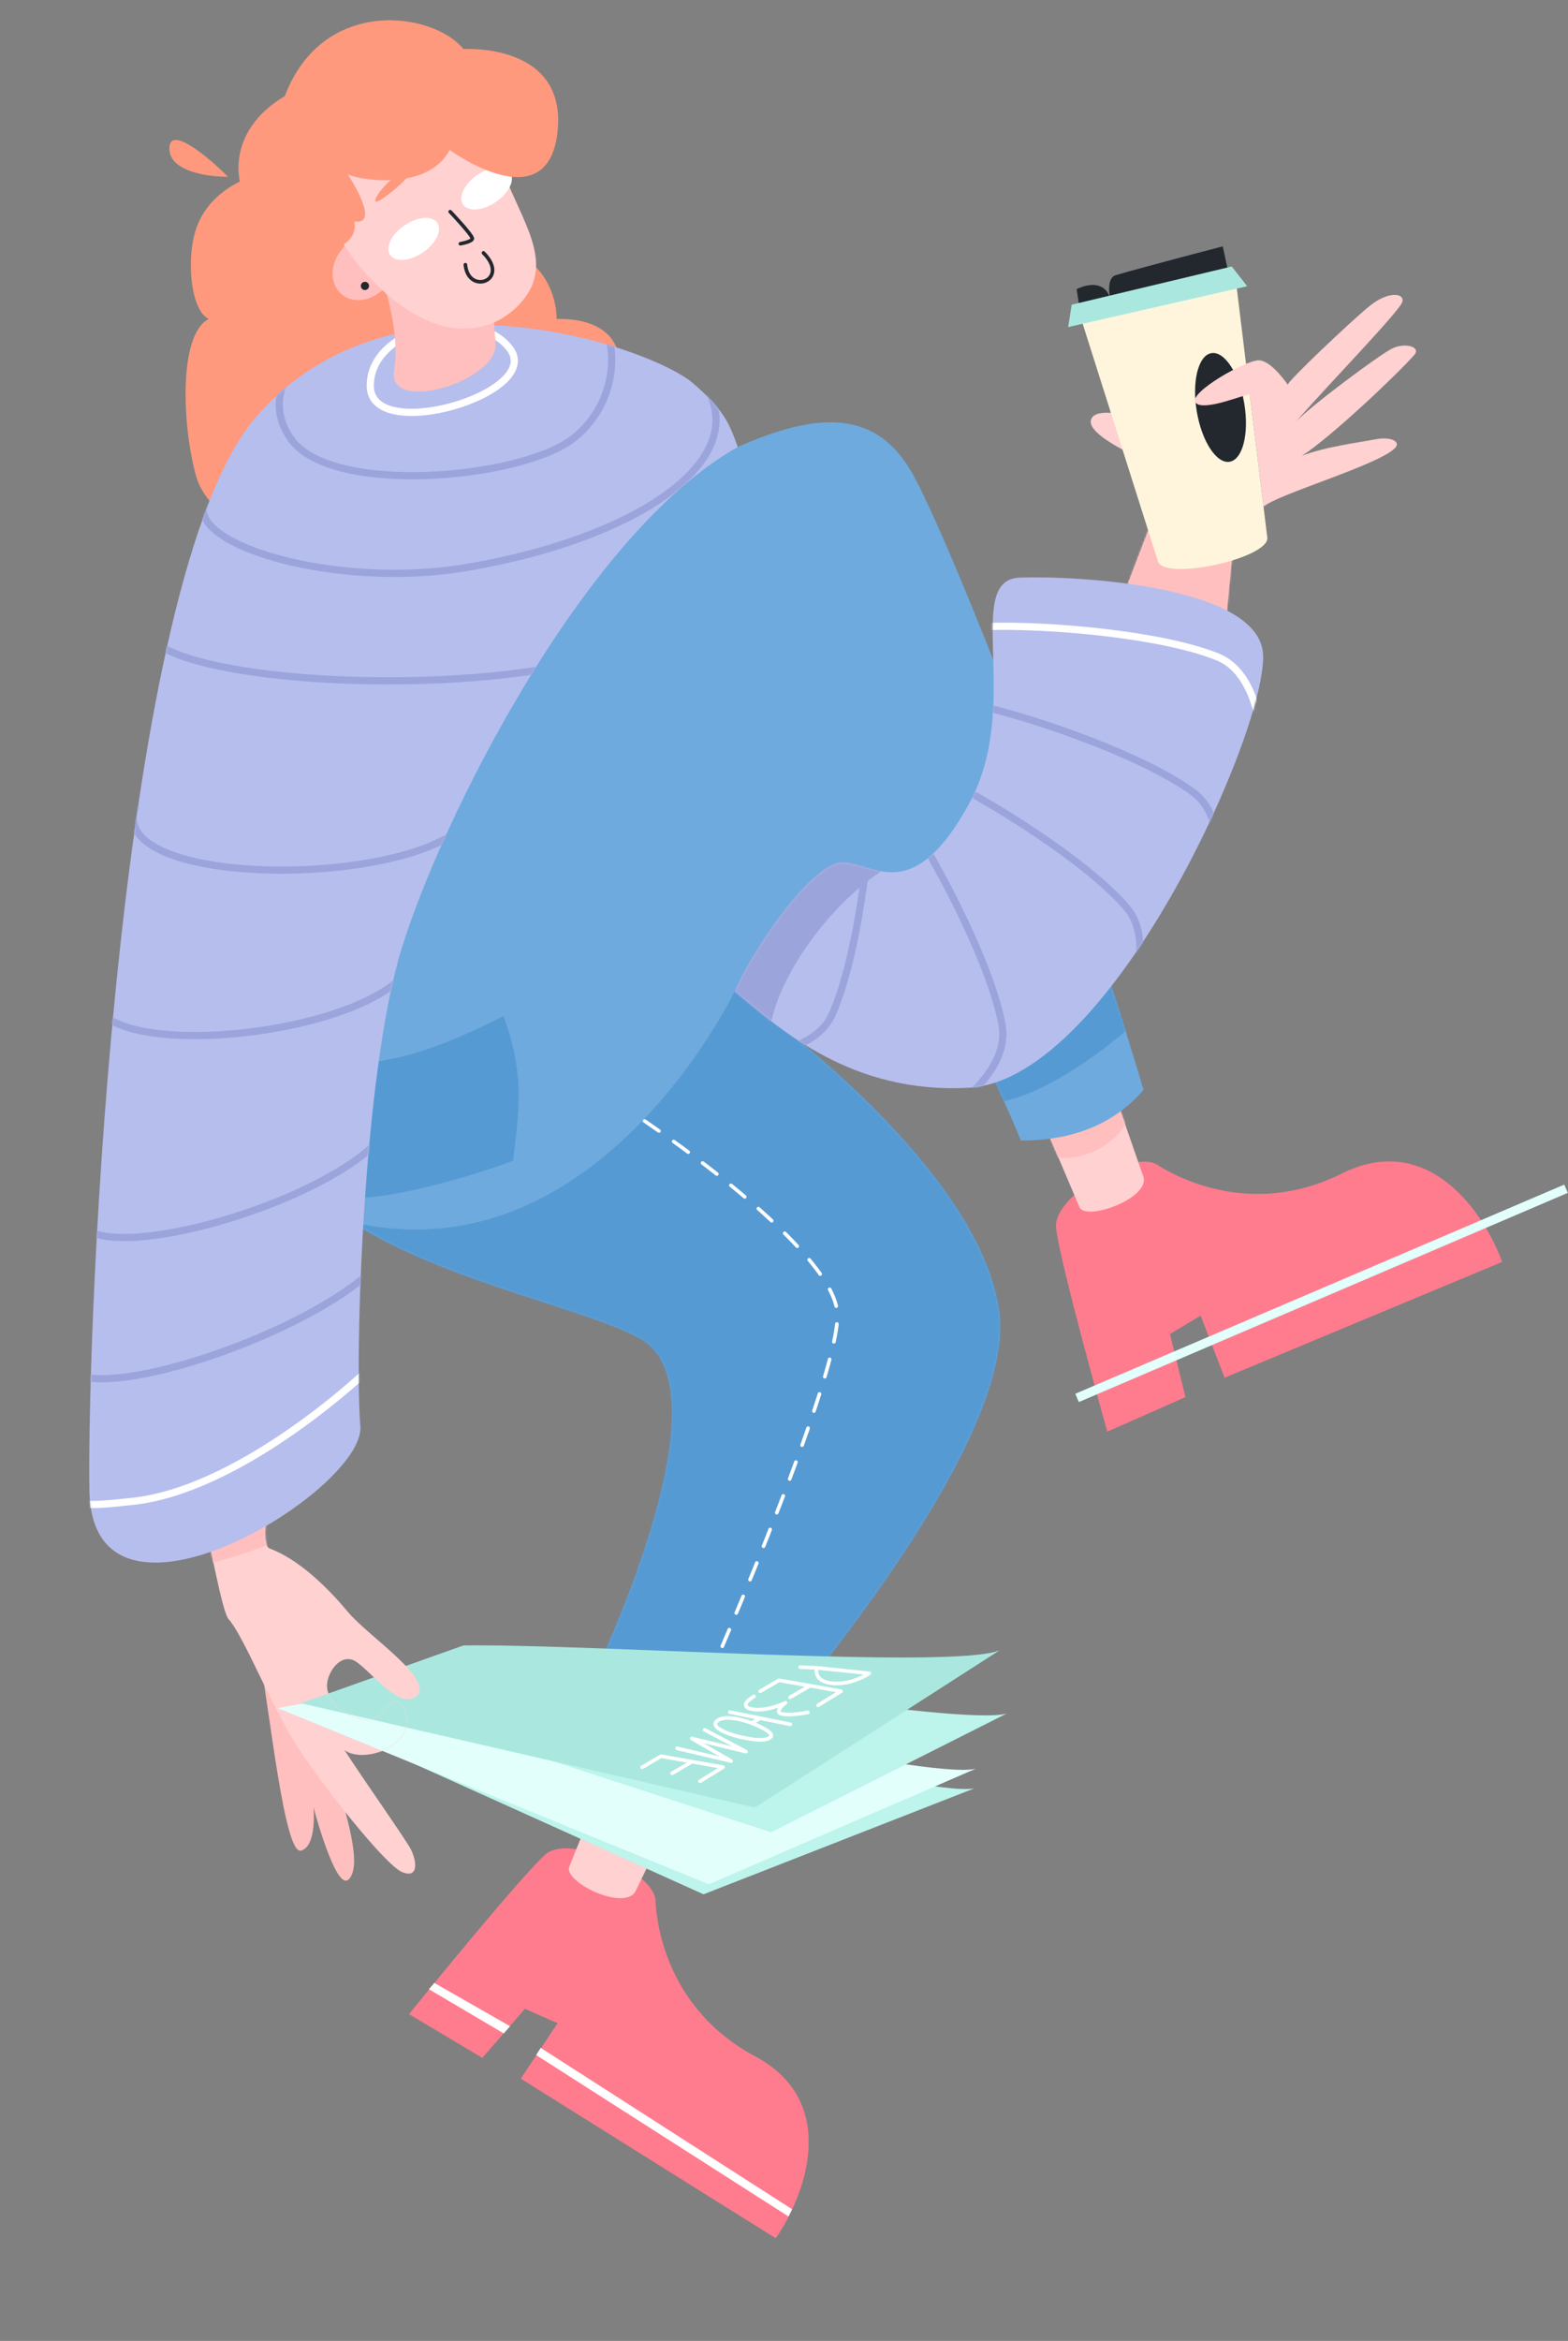 <svg width="870" height="1298" viewBox="0 0 870 1298" fill="none" xmlns="http://www.w3.org/2000/svg">
<rect x="0" y="0" width="870" height="1298" fill="#808080" stroke="none"/>
<path d="M623.9 328.723L647.08 268.142L687.115 271.83L680.266 343.473C680.268 368.233 614.943 349.795 623.9 328.723Z" fill="#FFD1D1"/>
<mask id="mask0" mask-type="alpha" maskUnits="userSpaceOnUse" x="623" y="268" width="65" height="88">
<path d="M623.898 328.723L647.078 268.142L687.113 271.83L680.265 343.473C680.266 368.232 614.941 349.795 623.898 328.723Z" fill="#FFD1D1"/>
</mask>
<g mask="url(#mask0)">
<path d="M616.074 365.737L633.692 277.384L698.423 308.045L672.441 380.487C672.442 405.246 607.117 386.808 616.074 365.737Z" fill="#FFBFBE"/>
</g>
<path d="M605.472 232.415C602.689 239.376 621.818 249.038 631.729 253.813V231.639C626.954 230.648 608.255 225.454 605.472 232.415Z" fill="#FFD1D1"/>
<path d="M678.439 136.601L681.431 150.433L599.415 173.788L597.364 160.294C606.834 155.837 614.194 157.981 616.045 165.928C615.893 165.265 613.452 154.207 619.122 152.552C635.169 147.868 678.439 136.601 678.439 136.601Z" fill="#23282E"/>
<path d="M686.194 159.613L600.337 178.311L642.514 311.379C646.611 322.295 704.113 309.46 703.17 298.169L686.194 159.613Z" fill="#FFF5DD"/>
<ellipse cx="677.2" cy="225.919" rx="13.359" ry="30.533" transform="rotate(-9.548 677.2 225.919)" fill="#23282E"/>
<path d="M592.672 181.347L692 158.714L683.432 147.763L594.616 168.955L592.672 181.347Z" fill="#AAE8DF"/>
<path d="M774.181 248.274C765.711 257.651 707.935 274.288 701.068 281.009L693.449 218.857C693.176 217.469 667.928 228.664 663.382 223.299C658.836 217.935 691.821 199.205 698.816 199.79C705.81 200.375 714.544 213.354 714.544 213.354C713.991 211.747 748.86 178.777 759.503 170.001C770.146 161.225 779.37 162.364 778.1 167.345C776.829 172.325 735.394 214.965 718.889 233.991C727.271 224.997 764.471 197.455 771.929 193.496C779.387 189.538 788.594 192.355 784.778 196.724C775.375 207.494 737.781 242.987 722.376 252.712C735.131 247.755 754.025 245.334 762.977 243.617C771.929 241.9 777.242 244.884 774.181 248.274Z" fill="#FFD1D1"/>
<path d="M363.672 1053.71C362.944 1038 316.09 1016.53 302.643 1028.25C289.196 1039.97 226.913 1116.78 226.913 1116.78L267.62 1141.07L291.223 1113.85L309.369 1121.82L288.968 1152.58L430.402 1241.07C446.447 1218.07 466.633 1165.7 419.02 1140.23C371.407 1114.76 364.399 1069.41 363.672 1053.71Z" fill="#FF7C8E"/>
<path d="M642.004 645.793C628.77 637.303 584.156 663.109 585.939 680.856C587.722 698.603 614.364 793.836 614.364 793.836L657.725 774.677L649.171 739.682L666.165 729.485L679.462 763.919L833.449 699.714C823.962 673.321 792.909 626.563 744.596 650.677C696.282 674.79 655.238 654.283 642.004 645.793Z" fill="#FF7C8E"/>
<path d="M597.602 775.113L868.91 659.127" stroke="#E3FFFB" stroke-width="5"/>
<path d="M315.94 1034.83L340.23 974.746L389.007 973.543L352.974 1047.96C347.747 1060.66 312.05 1043.61 315.94 1034.83Z" fill="#FFD1D1"/>
<path d="M283 1123.5L279.5 1127.5L238 1103L241 1099.5L283 1123.5Z" fill="white"/>
<path d="M437.5 1229L297.5 1139.5L300 1135.5L439.5 1225L437.5 1229Z" fill="white"/>
<path d="M598.835 669.092L573.486 609.446L607.104 574.083L634.294 652.165C639.01 664.218 601.773 677.734 598.835 669.092Z" fill="#FFD1D1"/>
<mask id="mask1" mask-type="alpha" maskUnits="userSpaceOnUse" x="561" y="568" width="90" height="110">
<path d="M598.834 669.092L573.485 609.446L607.103 574.083L634.293 652.166C638.508 664.04 601.614 677.987 598.834 669.092Z" fill="#FFD1D1"/>
</mask>
<g mask="url(#mask1)">
<path d="M567.865 627.58L526.004 529.083L581.519 470.687L626.42 599.628C639.902 635.596 578.587 658.413 567.865 627.58Z" fill="#FFBFBE"/>
</g>
<path d="M408.355 248.242C364.926 267.478 292.501 362.01 177.31 523.492C62.118 684.975 297.529 710.263 355.002 741.981C412.474 773.7 313.872 962.444 313.872 962.444C330.086 985.766 354.519 992.352 391.648 999.892C391.648 999.892 566.596 811.473 554.253 726.632C541.91 641.79 407.637 549.617 407.637 549.617C407.637 549.617 448.218 468.574 479.607 483.083C510.997 497.592 566.448 632.425 566.448 632.425C599.025 632.425 620.389 620.738 634.479 604.336C595.722 472.576 527.71 301.779 506.848 263.585C485.986 225.391 451.785 229.006 408.355 248.242Z" fill="#6EAADD"/>
<mask id="mask2" mask-type="alpha" maskUnits="userSpaceOnUse" x="145" y="234" width="490" height="766">
<path d="M408.355 248.242C364.926 267.478 292.501 362.01 177.31 523.492C62.118 684.975 297.529 710.263 355.002 741.981C412.474 773.7 313.872 962.444 313.872 962.444C330.086 985.766 354.519 992.352 391.648 999.892C391.648 999.892 566.596 811.473 554.253 726.632C541.91 641.79 407.637 549.617 407.637 549.617C407.637 549.617 448.218 468.574 479.607 483.083C510.997 497.592 566.448 632.425 566.448 632.425C599.025 632.425 620.389 620.738 634.479 604.336C595.722 472.576 527.71 301.779 506.848 263.585C485.986 225.391 451.785 229.006 408.355 248.242Z" fill="#569AD4"/>
</mask>
<g mask="url(#mask2)">
<path d="M407.65 549.662C407.193 550.4 327.931 715.938 186.616 675.355L276.551 989.965L487.965 1067.1C531.771 946.634 617.099 699.985 607.957 677.13C598.814 654.274 480.781 582.628 422.907 549.662C417.974 549.416 408.016 549.071 407.65 549.662Z" fill="#569AD4"/>
<path d="M279.405 563.406C240.947 582.531 223.209 587.446 195.393 590.41C182.141 613.413 161.833 660.32 186.616 663.921C211.4 667.521 262.302 651.919 284.655 643.668C288.45 612.554 290.777 595.119 279.405 563.406Z" fill="#569AD4"/>
<path d="M648.328 544.852C647.276 555.226 590.895 605.383 554.627 610.951L535.016 587.707L601.115 520.882C621.211 523.303 648.328 544.852 648.328 544.852Z" fill="#569AD4"/>
<mask id="mask3" mask-type="alpha" maskUnits="userSpaceOnUse" x="174" y="520" width="475" height="548">
<path d="M407.652 549.661C407.195 550.4 327.932 715.938 186.618 675.355L276.553 989.964L487.966 1067.1C531.773 946.634 617.1 699.985 607.958 677.129C598.815 654.274 480.782 582.628 422.908 549.661C417.975 549.415 408.017 549.071 407.652 549.661Z" fill="#569AD4"/>
<path d="M279.406 563.406C240.948 582.531 223.21 587.446 195.394 590.41C182.142 613.413 161.834 660.32 186.618 663.92C211.401 667.521 262.303 651.919 284.657 643.667C288.452 612.554 290.778 595.118 279.406 563.406Z" fill="#569AD4"/>
<path d="M648.329 544.852C647.277 555.226 590.896 605.383 554.629 610.95L535.017 587.707L601.116 520.881C621.212 523.303 648.329 544.852 648.329 544.852Z" fill="#569AD4"/>
</mask>
<g mask="url(#mask3)">
<path d="M340.762 610.351C381.585 636.495 463.505 696.765 464.605 728.689C465.706 760.613 407.27 899.775 377.915 965.366" stroke="white" stroke-width="2" stroke-linecap="round" stroke-linejoin="round" stroke-dasharray="10 10"/>
</g>
</g>
<path d="M468.857 478.324C450.825 476.32 416.556 528.908 407.707 549.689C433.279 571.248 472.951 606.674 537.609 603.131C618.432 598.703 707.141 395.516 700.498 360.087C693.855 324.658 598.04 319.159 565.932 320.266C533.824 321.373 567.753 390.905 537.609 445.783C507.466 500.66 486.89 480.327 468.857 478.324Z" fill="#B6BEED"/>
<mask id="mask4" mask-type="alpha" maskUnits="userSpaceOnUse" x="407" y="320" width="294" height="284">
<path d="M468.857 478.324C450.825 476.32 416.556 528.908 407.707 549.689C433.279 571.248 472.951 606.674 537.609 603.131C618.432 598.703 707.141 395.516 700.498 360.087C693.855 324.658 598.04 319.159 565.932 320.266C533.824 321.373 567.753 390.905 537.609 445.783C507.466 500.66 486.89 480.327 468.857 478.324Z" fill="#B6BEED"/>
</mask>
<g mask="url(#mask4)">
<path d="M502.939 475.73C465.061 490.737 420.36 552.55 427.677 583.808L375.793 561.963L442.695 451.37L502.939 475.73Z" fill="#9BA5DC"/>
<path d="M548.093 347.377C581.592 346.325 644.337 351.685 675.371 364.163C688.709 369.526 695.272 383.748 698.536 399.242" stroke="white" stroke-width="4"/>
<path d="M542.941 391.256C575.642 398.6 635.061 419.457 661.997 439.289C673.574 447.812 676.378 463.222 675.67 479.041" stroke="#9BA5DC" stroke-width="4"/>
<path d="M519.529 429.8C549.787 444.214 603.101 477.729 624.968 503.04C634.366 513.919 633.683 529.567 629.484 544.835" stroke="#9BA5DC" stroke-width="4"/>
<path d="M502.177 451.644C520.96 479.401 549.943 535.309 555.971 568.21C558.561 582.351 550.044 595.496 538.688 606.531" stroke="#9BA5DC" stroke-width="4"/>
<path d="M483.566 435.754C483.301 469.269 475.477 531.754 461.788 562.273C455.905 575.391 441.436 581.39 425.825 584.041" stroke="#9BA5DC" stroke-width="4"/>
</g>
<path d="M540.659 991.59C513.387 997.044 319.454 943.505 249.468 930.458L154.807 944.186L390.353 1050.36L540.659 991.59Z" fill="#BDF4EC"/>
<path d="M541.381 980.736C514.321 987.159 318.603 940.563 248.196 930.018L154.085 947.11L393.264 1044.82L541.381 980.736Z" fill="#E3FFFB"/>
<path d="M558.583 950.114C534.028 957.326 344.548 924.686 277.179 918.611L191.109 938.914L427.868 1015.96L558.583 950.114Z" fill="#BDF4EC"/>
<path d="M554.645 915.065C528.977 925.774 328.303 911.405 257.118 912.372L167.003 944.441L418.825 1002.24L554.645 915.065Z" fill="#AAE8DF"/>
<path d="M443.986 924.384L453.168 924.796M453.168 924.796L482.328 927.819C482.328 927.819 472.98 934.325 461.954 933.38C450.928 932.435 453.168 924.796 453.168 924.796ZM453.906 945.559L466.631 937.742L449.444 934.714M421.776 937.804L432.258 931.687L449.444 934.714M449.444 934.714L438.375 941.156M448.193 949.433C448.193 949.433 440.723 951.22 434.545 950.492C428.366 949.765 435.823 944.16 435.823 944.16C435.823 944.16 424.958 949.423 416.941 947.631C408.925 945.839 418.355 940.633 418.355 940.633M404.971 949.332L421.718 952.713M438.464 956.095L421.718 952.713M421.718 952.713L417.115 955.426M417.115 955.426C417.115 955.426 403.436 950.062 398.127 954.019C392.819 957.977 406.178 962.235 411.678 963.346C417.178 964.457 424.249 965.884 427.481 963.242C430.712 960.6 417.115 955.426 417.115 955.426ZM390.989 959.168L413.921 971.242L383.85 963.951L405.691 976.485L375.698 969.413M388.432 987.666L401.157 979.849L383.971 976.822M356.302 979.912L366.784 973.794L383.971 976.822M383.971 976.822L372.901 983.263" stroke="white" stroke-width="2" stroke-linecap="round" stroke-linejoin="round"/>
<path d="M166.936 1026.14C157.804 1028.48 149.57 947.732 144.708 923.603L189.525 996.415C193.077 1010.56 200.649 1034.85 193.506 1042.05C186.363 1049.24 173.927 1002.07 173.927 1002.07C173.927 1002.07 176.067 1023.8 166.936 1026.14Z" fill="#FFBFBE"/>
<path d="M126.788 897.735C119.805 889.889 98.465 743.371 84.8 736.285L168.43 723.511C176.401 730.141 137.051 853.851 149.681 858.625C165.468 864.593 181.034 879.405 192.917 893.648C204.799 907.891 243.55 932.644 230.025 941.239C220.797 947.103 205.338 926.188 197.279 921.191C189.219 916.194 181.473 927.117 181.431 934.699C181.388 942.281 189.768 951.496 202.126 953.143C214.483 954.791 215.614 936.231 223.231 945.781C230.849 955.331 223.165 966.162 213.588 970.287C204.011 974.412 195.094 973.58 191.063 970.295C202.061 987.333 225.62 1020.57 228.109 1025.7C231.22 1032.12 232.363 1041.87 223.081 1038.01C213.8 1034.15 179.763 991.186 165.169 968.76C150.575 946.333 135.516 907.542 126.788 897.735Z" fill="#FFD1D1"/>
<mask id="mask5" mask-type="alpha" maskUnits="userSpaceOnUse" x="32" y="693" width="301" height="354">
<path d="M126.788 897.734C119.805 889.889 98.466 743.37 84.8 736.285L168.43 723.511C176.402 730.14 137.052 853.85 149.681 858.624C165.468 864.592 181.035 879.404 192.917 893.647C204.799 907.891 225.903 913.612 212.378 922.207C203.15 928.071 205.339 926.188 197.279 921.191C189.219 916.194 181.474 927.117 181.431 934.699C181.388 942.281 189.769 951.495 202.126 953.143C214.483 954.79 215.614 936.231 223.232 945.781C230.849 955.33 223.166 966.162 213.588 970.287C204.011 974.412 195.094 973.579 191.063 970.295C202.061 987.332 225.62 1020.57 228.109 1025.7C231.22 1032.12 232.363 1041.87 223.082 1038.01C213.801 1034.15 179.763 991.185 165.17 968.759C150.576 946.333 135.517 907.541 126.788 897.734Z" fill="#FFD1D1"/>
</mask>
<g mask="url(#mask5)">
<path d="M99.913 870.587C99.913 870.587 87.545 750.556 82.683 726.428L141.081 677.476L199.044 835.578C161.228 851.486 135.851 863.868 99.913 870.587Z" fill="#FFBFBE"/>
<path d="M541.383 980.736C514.322 987.159 318.604 940.563 248.198 930.018L154.087 947.11L393.265 1044.82L541.383 980.736Z" fill="#E3FFFB"/>
<path d="M554.645 915.064C528.978 925.774 328.304 911.405 257.118 912.372L167.004 944.441L418.826 1002.24L554.645 915.064Z" fill="#AAE8DF"/>
</g>
<path d="M108.914 126.594C115.618 107.066 135.804 97.07 149.65 95.991L224.003 142.212C224.003 142.212 263.105 127.751 286.48 140.005C309.855 152.26 308.832 176.846 308.832 176.846C344.61 176.103 352.806 201.894 332.263 224.598L179.519 310.977C162.269 309.348 116.701 290.539 109.075 264.861C101.448 239.183 98.294 185.773 115.894 176.82C106.038 172.686 102.959 143.938 108.914 126.594Z" fill="#FF997D"/>
<path d="M220.164 152.876L215.187 158.106C195.061 179.26 172.681 155.865 191.759 135.815L196.735 130.585L220.164 152.876Z" fill="#FFBFBE"/>
<circle cx="202.482" cy="158.542" r="2.284" transform="rotate(-7.91 202.482 158.542)" fill="#23282E"/>
<path d="M49.598 826.409C51.001 919.145 203.069 826.529 199.942 790.679C196.816 754.828 201.035 597.35 222.737 526.348C244.44 455.345 323.568 296.126 409.336 247.849L409.224 247.541C404.694 234.991 401.981 227.477 384.191 212.228C361.771 193.012 218.714 141.768 141.848 231.445C64.982 321.122 48.196 733.674 49.598 826.409Z" fill="#B6BEED"/>
<mask id="mask6" mask-type="alpha" maskUnits="userSpaceOnUse" x="49" y="180" width="361" height="687">
<path d="M49.598 826.409C51.001 919.145 203.069 826.529 199.942 790.679C196.816 754.828 201.035 597.35 222.737 526.348C244.44 455.345 323.568 296.126 409.336 247.849L409.224 247.541C404.694 234.991 401.981 227.477 384.191 212.228C361.771 193.012 218.714 141.768 141.848 231.445C64.982 321.122 48.196 733.674 49.598 826.409Z" fill="#B6BEED"/>
</mask>
<g mask="url(#mask6)">
<path d="M114.367 276.764C99.585 300.948 184.821 327.133 258.428 314.744C350.438 299.257 414.582 257.668 393.104 216.685M80.787 347.539C80.787 375.325 228.184 387.569 318.553 367.892C408.923 348.214 421.797 343.895 431.514 331.141M75.32 446.836C55.656 495.257 250.923 493.443 265.293 446.836M53.454 545.043C33.79 593.464 216.236 576.784 230.606 530.177M44.78 666.447C25.116 714.868 205.084 664.74 219.454 618.133M37.35 746.97C17.686 795.391 205.084 732.875 219.454 686.268M182.816 185.384C168.24 193.583 143.462 216.54 160.953 242.776C182.816 275.572 290.313 265.551 318.553 242.776C346.794 220.002 344.061 179.007 324.019 166.254C307.986 156.05 223.203 174.756 182.816 185.384Z" stroke="#9BA5DC" stroke-width="4"/>
<path d="M31.199 827.352C41.354 835.352 47.149 835.385 74.025 832.421C129.657 826.284 195.788 770.024 218.606 745.476" stroke="white" stroke-width="4"/>
<path d="M282.932 193.381C264.128 168.602 205.434 181.138 205.433 213.895C205.433 246.651 301.736 218.159 282.932 193.381Z" stroke="white" stroke-width="4"/>
</g>
<path d="M218.64 205.379C222.793 180.643 210.351 146.277 201.646 130.506L271.891 137.806C274.555 157.678 272.716 168.403 274.991 189.875C277.265 211.347 214.488 230.115 218.64 205.379Z" fill="#FFBFBE"/>
<path d="M281.782 101.636C273.079 81.207 273.058 74.896 258.812 65.368C244.566 55.84 220.712 58.716 203.903 70.881C187.093 83.046 165.794 110.898 203.167 151.889C240.54 192.88 273.28 186.483 289.773 166.955C306.266 147.427 292.662 127.173 281.782 101.636Z" fill="#FFD1D1"/>
<ellipse rx="15.835" ry="9.095" transform="matrix(0.827 -0.562 -0.562 -0.827 229.559 132.463)" fill="white"/>
<ellipse rx="15.835" ry="9.095" transform="matrix(0.827 -0.562 -0.562 -0.827 269.992 104.503)" fill="white"/>
<path d="M249.778 117.375C249.778 117.375 262.385 130.625 262.074 132.355C261.763 134.084 255.45 135.142 255.45 135.142" stroke="#23282E" stroke-width="2" stroke-linecap="round" stroke-linejoin="round"/>
<path d="M268.242 140.226C283.363 155.326 259.86 163.981 258.203 146.78" stroke="#23282E" stroke-width="2" stroke-linecap="round" stroke-linejoin="round"/>
<path d="M249.496 83.152C249.496 83.152 303.868 122.927 309.335 73.163C314.801 23.4 257.112 27.206 257.112 27.206C240.795 6.736 179.236 -2.633 158 53.323C126.382 71.794 124.73 105.574 148.734 126.663C172.738 147.751 199.522 138.442 196.664 122.806C211.831 125.021 193.044 96.748 193.044 96.748C201.151 100.31 237.74 105.559 249.496 83.152Z" fill="#FF997D"/>
<path d="M226.534 97.039C226.472 99.529 209.449 113.441 208.349 111.698C207.248 109.955 213.989 101.485 218.798 98.285C222.536 95.797 226.595 94.548 226.534 97.039Z" fill="#FF997D"/>
<path d="M126.49 97.996C115.536 98.125 93.7 95.133 93.984 82.136C94.268 69.139 115.773 87.294 126.49 97.996Z" fill="#FF997D"/>
</svg>
